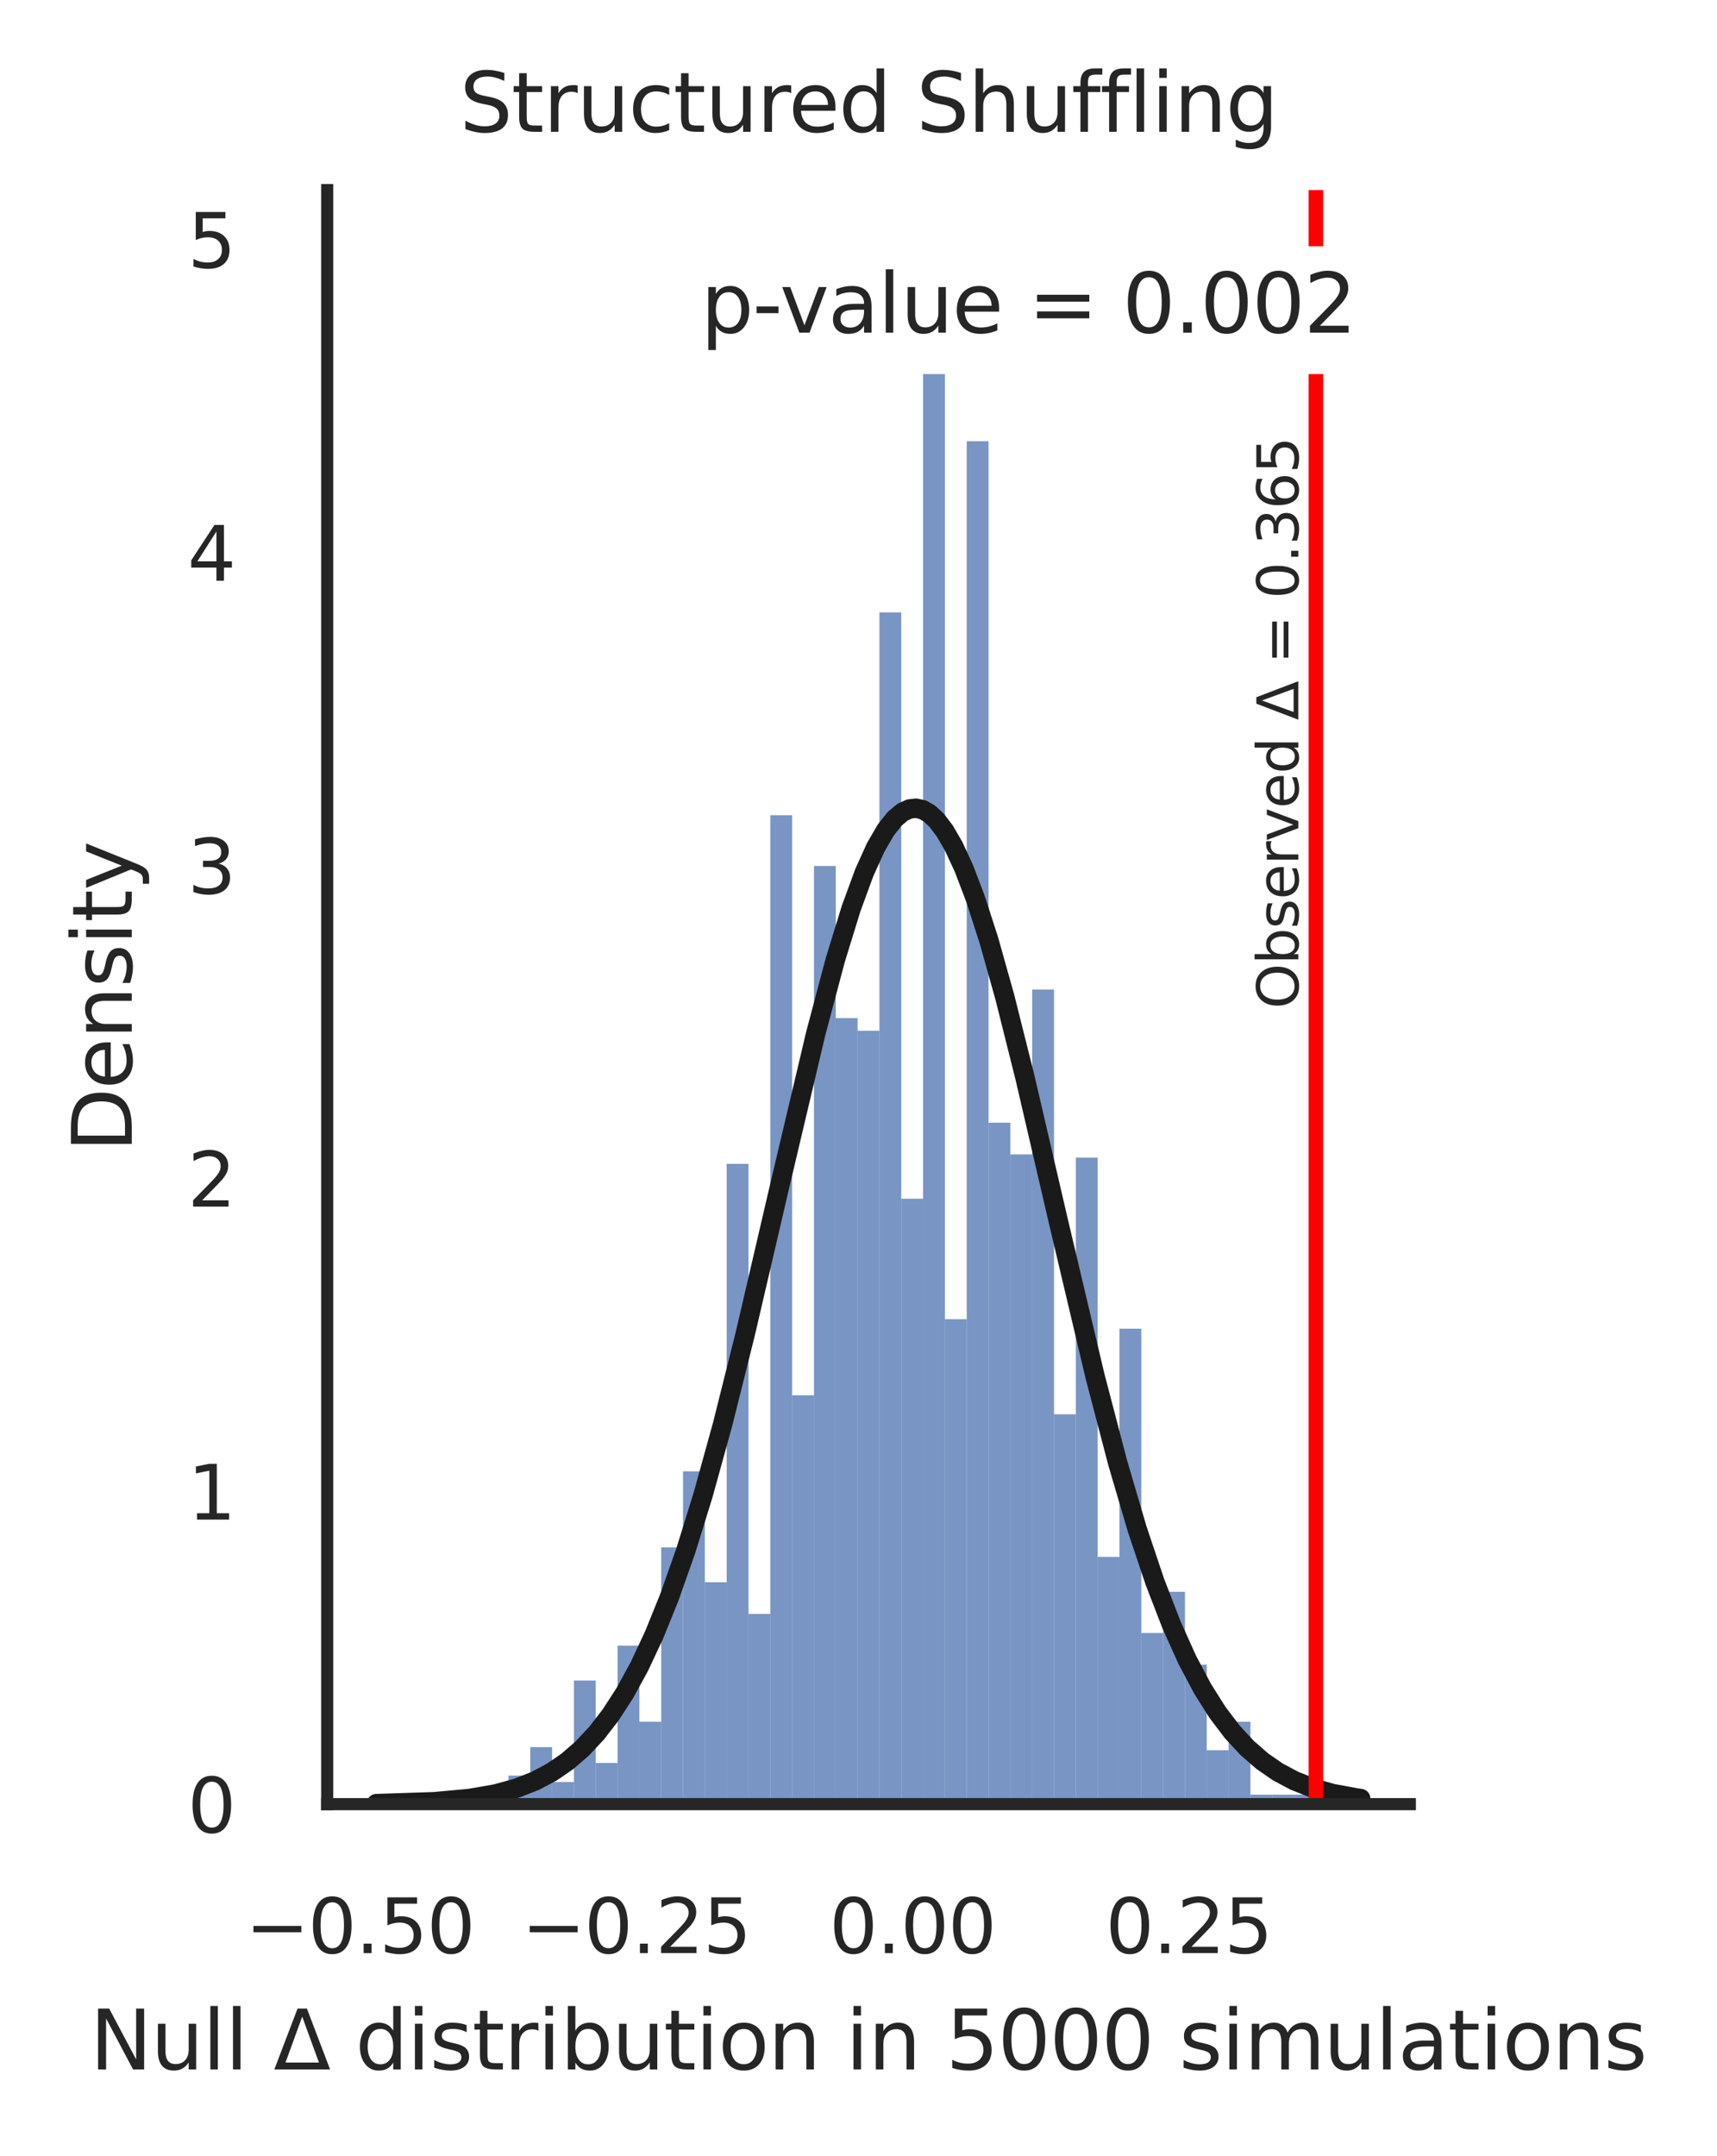 <?xml version="1.0" encoding="utf-8" standalone="no"?>
<!DOCTYPE svg PUBLIC "-//W3C//DTD SVG 1.1//EN"
  "http://www.w3.org/Graphics/SVG/1.1/DTD/svg11.dtd">
<svg xmlns:xlink="http://www.w3.org/1999/xlink" width="176.991pt" height="222.184pt" viewBox="0 0 176.991 222.184" xmlns="http://www.w3.org/2000/svg" version="1.1">
 <defs>
  <style type="text/css">*{stroke-linejoin: round; stroke-linecap: butt}</style>
 </defs>
 <g id="figure_1">
  <g id="patch_1">
   <path d="M 0 222.184 
L 176.991 222.184 
L 176.991 0 
L 0 0 
z
" style="fill: #ffffff"/>
  </g>
  <g id="axes_1">
   <g id="patch_2">
    <path d="M 33.729 185.903 
L 145.329 185.903 
L 145.329 19.583 
L 33.729 19.583 
z
" style="fill: #ffffff"/>
   </g>
   <g id="matplotlib.axis_1">
    <g id="xtick_1">
     <g id="text_1">
      <!-- −0.50 -->
      <g style="fill: #262626" transform="translate(25.292 201.253)scale(0.077 -0.077)">
       <defs>
        <path id="DejaVuSans-2212" d="M 678 2272 
L 4684 2272 
L 4684 1741 
L 678 1741 
L 678 2272 
z
" transform="scale(0.016)"/>
        <path id="DejaVuSans-30" d="M 2034 4250 
Q 1547 4250 1301 3770 
Q 1056 3291 1056 2328 
Q 1056 1369 1301 889 
Q 1547 409 2034 409 
Q 2525 409 2770 889 
Q 3016 1369 3016 2328 
Q 3016 3291 2770 3770 
Q 2525 4250 2034 4250 
z
M 2034 4750 
Q 2819 4750 3233 4129 
Q 3647 3509 3647 2328 
Q 3647 1150 3233 529 
Q 2819 -91 2034 -91 
Q 1250 -91 836 529 
Q 422 1150 422 2328 
Q 422 3509 836 4129 
Q 1250 4750 2034 4750 
z
" transform="scale(0.016)"/>
        <path id="DejaVuSans-2e" d="M 684 794 
L 1344 794 
L 1344 0 
L 684 0 
L 684 794 
z
" transform="scale(0.016)"/>
        <path id="DejaVuSans-35" d="M 691 4666 
L 3169 4666 
L 3169 4134 
L 1269 4134 
L 1269 2991 
Q 1406 3038 1543 3061 
Q 1681 3084 1819 3084 
Q 2600 3084 3056 2656 
Q 3513 2228 3513 1497 
Q 3513 744 3044 326 
Q 2575 -91 1722 -91 
Q 1428 -91 1123 -41 
Q 819 9 494 109 
L 494 744 
Q 775 591 1075 516 
Q 1375 441 1709 441 
Q 2250 441 2565 725 
Q 2881 1009 2881 1497 
Q 2881 1984 2565 2268 
Q 2250 2553 1709 2553 
Q 1456 2553 1204 2497 
Q 953 2441 691 2322 
L 691 4666 
z
" transform="scale(0.016)"/>
       </defs>
       <use xlink:href="#DejaVuSans-2212"/>
       <use xlink:href="#DejaVuSans-30" x="83.789"/>
       <use xlink:href="#DejaVuSans-2e" x="147.412"/>
       <use xlink:href="#DejaVuSans-35" x="179.199"/>
       <use xlink:href="#DejaVuSans-30" x="242.822"/>
      </g>
     </g>
    </g>
    <g id="xtick_2">
     <g id="text_2">
      <!-- −0.25 -->
      <g style="fill: #262626" transform="translate(53.771 201.253)scale(0.077 -0.077)">
       <defs>
        <path id="DejaVuSans-32" d="M 1228 531 
L 3431 531 
L 3431 0 
L 469 0 
L 469 531 
Q 828 903 1448 1529 
Q 2069 2156 2228 2338 
Q 2531 2678 2651 2914 
Q 2772 3150 2772 3378 
Q 2772 3750 2511 3984 
Q 2250 4219 1831 4219 
Q 1534 4219 1204 4116 
Q 875 4013 500 3803 
L 500 4441 
Q 881 4594 1212 4672 
Q 1544 4750 1819 4750 
Q 2544 4750 2975 4387 
Q 3406 4025 3406 3419 
Q 3406 3131 3298 2873 
Q 3191 2616 2906 2266 
Q 2828 2175 2409 1742 
Q 1991 1309 1228 531 
z
" transform="scale(0.016)"/>
       </defs>
       <use xlink:href="#DejaVuSans-2212"/>
       <use xlink:href="#DejaVuSans-30" x="83.789"/>
       <use xlink:href="#DejaVuSans-2e" x="147.412"/>
       <use xlink:href="#DejaVuSans-32" x="179.199"/>
       <use xlink:href="#DejaVuSans-35" x="242.822"/>
      </g>
     </g>
    </g>
    <g id="xtick_3">
     <g id="text_3">
      <!-- 0.00 -->
      <g style="fill: #262626" transform="translate(85.477 201.253)scale(0.077 -0.077)">
       <use xlink:href="#DejaVuSans-30"/>
       <use xlink:href="#DejaVuSans-2e" x="63.623"/>
       <use xlink:href="#DejaVuSans-30" x="95.41"/>
       <use xlink:href="#DejaVuSans-30" x="159.033"/>
      </g>
     </g>
    </g>
    <g id="xtick_4">
     <g id="text_4">
      <!-- 0.25 -->
      <g style="fill: #262626" transform="translate(113.956 201.253)scale(0.077 -0.077)">
       <use xlink:href="#DejaVuSans-30"/>
       <use xlink:href="#DejaVuSans-2e" x="63.623"/>
       <use xlink:href="#DejaVuSans-32" x="95.41"/>
       <use xlink:href="#DejaVuSans-35" x="159.033"/>
      </g>
     </g>
    </g>
    <g id="text_5">
     <!-- Null $\Delta$ distribution in 5000 simulations -->
     <g style="fill: #262626" transform="translate(9.267 213.238)scale(0.084 -0.084)">
      <defs>
       <path id="DejaVuSans-4e" d="M 628 4666 
L 1478 4666 
L 3547 763 
L 3547 4666 
L 4159 4666 
L 4159 0 
L 3309 0 
L 1241 3903 
L 1241 0 
L 628 0 
L 628 4666 
z
" transform="scale(0.016)"/>
       <path id="DejaVuSans-75" d="M 544 1381 
L 544 3500 
L 1119 3500 
L 1119 1403 
Q 1119 906 1312 657 
Q 1506 409 1894 409 
Q 2359 409 2629 706 
Q 2900 1003 2900 1516 
L 2900 3500 
L 3475 3500 
L 3475 0 
L 2900 0 
L 2900 538 
Q 2691 219 2414 64 
Q 2138 -91 1772 -91 
Q 1169 -91 856 284 
Q 544 659 544 1381 
z
M 1991 3584 
L 1991 3584 
z
" transform="scale(0.016)"/>
       <path id="DejaVuSans-6c" d="M 603 4863 
L 1178 4863 
L 1178 0 
L 603 0 
L 603 4863 
z
" transform="scale(0.016)"/>
       <path id="DejaVuSans-20" transform="scale(0.016)"/>
       <path id="DejaVuSans-394" d="M 2188 4044 
L 906 525 
L 3472 525 
L 2188 4044 
z
M 50 0 
L 1831 4666 
L 2547 4666 
L 4325 0 
L 50 0 
z
" transform="scale(0.016)"/>
       <path id="DejaVuSans-64" d="M 2906 2969 
L 2906 4863 
L 3481 4863 
L 3481 0 
L 2906 0 
L 2906 525 
Q 2725 213 2448 61 
Q 2172 -91 1784 -91 
Q 1150 -91 751 415 
Q 353 922 353 1747 
Q 353 2572 751 3078 
Q 1150 3584 1784 3584 
Q 2172 3584 2448 3432 
Q 2725 3281 2906 2969 
z
M 947 1747 
Q 947 1113 1208 752 
Q 1469 391 1925 391 
Q 2381 391 2643 752 
Q 2906 1113 2906 1747 
Q 2906 2381 2643 2742 
Q 2381 3103 1925 3103 
Q 1469 3103 1208 2742 
Q 947 2381 947 1747 
z
" transform="scale(0.016)"/>
       <path id="DejaVuSans-69" d="M 603 3500 
L 1178 3500 
L 1178 0 
L 603 0 
L 603 3500 
z
M 603 4863 
L 1178 4863 
L 1178 4134 
L 603 4134 
L 603 4863 
z
" transform="scale(0.016)"/>
       <path id="DejaVuSans-73" d="M 2834 3397 
L 2834 2853 
Q 2591 2978 2328 3040 
Q 2066 3103 1784 3103 
Q 1356 3103 1142 2972 
Q 928 2841 928 2578 
Q 928 2378 1081 2264 
Q 1234 2150 1697 2047 
L 1894 2003 
Q 2506 1872 2764 1633 
Q 3022 1394 3022 966 
Q 3022 478 2636 193 
Q 2250 -91 1575 -91 
Q 1294 -91 989 -36 
Q 684 19 347 128 
L 347 722 
Q 666 556 975 473 
Q 1284 391 1588 391 
Q 1994 391 2212 530 
Q 2431 669 2431 922 
Q 2431 1156 2273 1281 
Q 2116 1406 1581 1522 
L 1381 1569 
Q 847 1681 609 1914 
Q 372 2147 372 2553 
Q 372 3047 722 3315 
Q 1072 3584 1716 3584 
Q 2034 3584 2315 3537 
Q 2597 3491 2834 3397 
z
" transform="scale(0.016)"/>
       <path id="DejaVuSans-74" d="M 1172 4494 
L 1172 3500 
L 2356 3500 
L 2356 3053 
L 1172 3053 
L 1172 1153 
Q 1172 725 1289 603 
Q 1406 481 1766 481 
L 2356 481 
L 2356 0 
L 1766 0 
Q 1100 0 847 248 
Q 594 497 594 1153 
L 594 3053 
L 172 3053 
L 172 3500 
L 594 3500 
L 594 4494 
L 1172 4494 
z
" transform="scale(0.016)"/>
       <path id="DejaVuSans-72" d="M 2631 2963 
Q 2534 3019 2420 3045 
Q 2306 3072 2169 3072 
Q 1681 3072 1420 2755 
Q 1159 2438 1159 1844 
L 1159 0 
L 581 0 
L 581 3500 
L 1159 3500 
L 1159 2956 
Q 1341 3275 1631 3429 
Q 1922 3584 2338 3584 
Q 2397 3584 2469 3576 
Q 2541 3569 2628 3553 
L 2631 2963 
z
" transform="scale(0.016)"/>
       <path id="DejaVuSans-62" d="M 3116 1747 
Q 3116 2381 2855 2742 
Q 2594 3103 2138 3103 
Q 1681 3103 1420 2742 
Q 1159 2381 1159 1747 
Q 1159 1113 1420 752 
Q 1681 391 2138 391 
Q 2594 391 2855 752 
Q 3116 1113 3116 1747 
z
M 1159 2969 
Q 1341 3281 1617 3432 
Q 1894 3584 2278 3584 
Q 2916 3584 3314 3078 
Q 3713 2572 3713 1747 
Q 3713 922 3314 415 
Q 2916 -91 2278 -91 
Q 1894 -91 1617 61 
Q 1341 213 1159 525 
L 1159 0 
L 581 0 
L 581 4863 
L 1159 4863 
L 1159 2969 
z
" transform="scale(0.016)"/>
       <path id="DejaVuSans-6f" d="M 1959 3097 
Q 1497 3097 1228 2736 
Q 959 2375 959 1747 
Q 959 1119 1226 758 
Q 1494 397 1959 397 
Q 2419 397 2687 759 
Q 2956 1122 2956 1747 
Q 2956 2369 2687 2733 
Q 2419 3097 1959 3097 
z
M 1959 3584 
Q 2709 3584 3137 3096 
Q 3566 2609 3566 1747 
Q 3566 888 3137 398 
Q 2709 -91 1959 -91 
Q 1206 -91 779 398 
Q 353 888 353 1747 
Q 353 2609 779 3096 
Q 1206 3584 1959 3584 
z
" transform="scale(0.016)"/>
       <path id="DejaVuSans-6e" d="M 3513 2113 
L 3513 0 
L 2938 0 
L 2938 2094 
Q 2938 2591 2744 2837 
Q 2550 3084 2163 3084 
Q 1697 3084 1428 2787 
Q 1159 2491 1159 1978 
L 1159 0 
L 581 0 
L 581 3500 
L 1159 3500 
L 1159 2956 
Q 1366 3272 1645 3428 
Q 1925 3584 2291 3584 
Q 2894 3584 3203 3211 
Q 3513 2838 3513 2113 
z
" transform="scale(0.016)"/>
       <path id="DejaVuSans-6d" d="M 3328 2828 
Q 3544 3216 3844 3400 
Q 4144 3584 4550 3584 
Q 5097 3584 5394 3201 
Q 5691 2819 5691 2113 
L 5691 0 
L 5113 0 
L 5113 2094 
Q 5113 2597 4934 2840 
Q 4756 3084 4391 3084 
Q 3944 3084 3684 2787 
Q 3425 2491 3425 1978 
L 3425 0 
L 2847 0 
L 2847 2094 
Q 2847 2600 2669 2842 
Q 2491 3084 2119 3084 
Q 1678 3084 1418 2786 
Q 1159 2488 1159 1978 
L 1159 0 
L 581 0 
L 581 3500 
L 1159 3500 
L 1159 2956 
Q 1356 3278 1631 3431 
Q 1906 3584 2284 3584 
Q 2666 3584 2933 3390 
Q 3200 3197 3328 2828 
z
" transform="scale(0.016)"/>
       <path id="DejaVuSans-61" d="M 2194 1759 
Q 1497 1759 1228 1600 
Q 959 1441 959 1056 
Q 959 750 1161 570 
Q 1363 391 1709 391 
Q 2188 391 2477 730 
Q 2766 1069 2766 1631 
L 2766 1759 
L 2194 1759 
z
M 3341 1997 
L 3341 0 
L 2766 0 
L 2766 531 
Q 2569 213 2275 61 
Q 1981 -91 1556 -91 
Q 1019 -91 701 211 
Q 384 513 384 1019 
Q 384 1609 779 1909 
Q 1175 2209 1959 2209 
L 2766 2209 
L 2766 2266 
Q 2766 2663 2505 2880 
Q 2244 3097 1772 3097 
Q 1472 3097 1187 3025 
Q 903 2953 641 2809 
L 641 3341 
Q 956 3463 1253 3523 
Q 1550 3584 1831 3584 
Q 2591 3584 2966 3190 
Q 3341 2797 3341 1997 
z
" transform="scale(0.016)"/>
      </defs>
      <use xlink:href="#DejaVuSans-4e" transform="translate(0 0.016)"/>
      <use xlink:href="#DejaVuSans-75" transform="translate(74.805 0.016)"/>
      <use xlink:href="#DejaVuSans-6c" transform="translate(138.184 0.016)"/>
      <use xlink:href="#DejaVuSans-6c" transform="translate(165.967 0.016)"/>
      <use xlink:href="#DejaVuSans-20" transform="translate(193.75 0.016)"/>
      <use xlink:href="#DejaVuSans-394" transform="translate(225.537 0.016)"/>
      <use xlink:href="#DejaVuSans-20" transform="translate(293.945 0.016)"/>
      <use xlink:href="#DejaVuSans-64" transform="translate(325.732 0.016)"/>
      <use xlink:href="#DejaVuSans-69" transform="translate(389.209 0.016)"/>
      <use xlink:href="#DejaVuSans-73" transform="translate(416.992 0.016)"/>
      <use xlink:href="#DejaVuSans-74" transform="translate(469.092 0.016)"/>
      <use xlink:href="#DejaVuSans-72" transform="translate(508.301 0.016)"/>
      <use xlink:href="#DejaVuSans-69" transform="translate(549.414 0.016)"/>
      <use xlink:href="#DejaVuSans-62" transform="translate(577.197 0.016)"/>
      <use xlink:href="#DejaVuSans-75" transform="translate(640.674 0.016)"/>
      <use xlink:href="#DejaVuSans-74" transform="translate(704.053 0.016)"/>
      <use xlink:href="#DejaVuSans-69" transform="translate(743.262 0.016)"/>
      <use xlink:href="#DejaVuSans-6f" transform="translate(771.045 0.016)"/>
      <use xlink:href="#DejaVuSans-6e" transform="translate(832.227 0.016)"/>
      <use xlink:href="#DejaVuSans-20" transform="translate(895.605 0.016)"/>
      <use xlink:href="#DejaVuSans-69" transform="translate(927.393 0.016)"/>
      <use xlink:href="#DejaVuSans-6e" transform="translate(955.176 0.016)"/>
      <use xlink:href="#DejaVuSans-20" transform="translate(1018.555 0.016)"/>
      <use xlink:href="#DejaVuSans-35" transform="translate(1050.342 0.016)"/>
      <use xlink:href="#DejaVuSans-30" transform="translate(1113.965 0.016)"/>
      <use xlink:href="#DejaVuSans-30" transform="translate(1177.588 0.016)"/>
      <use xlink:href="#DejaVuSans-30" transform="translate(1241.211 0.016)"/>
      <use xlink:href="#DejaVuSans-20" transform="translate(1304.834 0.016)"/>
      <use xlink:href="#DejaVuSans-73" transform="translate(1336.621 0.016)"/>
      <use xlink:href="#DejaVuSans-69" transform="translate(1388.721 0.016)"/>
      <use xlink:href="#DejaVuSans-6d" transform="translate(1416.504 0.016)"/>
      <use xlink:href="#DejaVuSans-75" transform="translate(1513.916 0.016)"/>
      <use xlink:href="#DejaVuSans-6c" transform="translate(1577.295 0.016)"/>
      <use xlink:href="#DejaVuSans-61" transform="translate(1605.078 0.016)"/>
      <use xlink:href="#DejaVuSans-74" transform="translate(1666.357 0.016)"/>
      <use xlink:href="#DejaVuSans-69" transform="translate(1705.566 0.016)"/>
      <use xlink:href="#DejaVuSans-6f" transform="translate(1733.35 0.016)"/>
      <use xlink:href="#DejaVuSans-6e" transform="translate(1794.531 0.016)"/>
      <use xlink:href="#DejaVuSans-73" transform="translate(1857.91 0.016)"/>
     </g>
    </g>
   </g>
   <g id="matplotlib.axis_2">
    <g id="ytick_1">
     <g id="text_6">
      <!-- 0 -->
      <g style="fill: #262626" transform="translate(19.33 188.828)scale(0.077 -0.077)">
       <use xlink:href="#DejaVuSans-30"/>
      </g>
     </g>
    </g>
    <g id="ytick_2">
     <g id="text_7">
      <!-- 1 -->
      <g style="fill: #262626" transform="translate(19.33 156.581)scale(0.077 -0.077)">
       <defs>
        <path id="DejaVuSans-31" d="M 794 531 
L 1825 531 
L 1825 4091 
L 703 3866 
L 703 4441 
L 1819 4666 
L 2450 4666 
L 2450 531 
L 3481 531 
L 3481 0 
L 794 0 
L 794 531 
z
" transform="scale(0.016)"/>
       </defs>
       <use xlink:href="#DejaVuSans-31"/>
      </g>
     </g>
    </g>
    <g id="ytick_3">
     <g id="text_8">
      <!-- 2 -->
      <g style="fill: #262626" transform="translate(19.33 124.334)scale(0.077 -0.077)">
       <use xlink:href="#DejaVuSans-32"/>
      </g>
     </g>
    </g>
    <g id="ytick_4">
     <g id="text_9">
      <!-- 3 -->
      <g style="fill: #262626" transform="translate(19.33 92.088)scale(0.077 -0.077)">
       <defs>
        <path id="DejaVuSans-33" d="M 2597 2516 
Q 3050 2419 3304 2112 
Q 3559 1806 3559 1356 
Q 3559 666 3084 287 
Q 2609 -91 1734 -91 
Q 1441 -91 1130 -33 
Q 819 25 488 141 
L 488 750 
Q 750 597 1062 519 
Q 1375 441 1716 441 
Q 2309 441 2620 675 
Q 2931 909 2931 1356 
Q 2931 1769 2642 2001 
Q 2353 2234 1838 2234 
L 1294 2234 
L 1294 2753 
L 1863 2753 
Q 2328 2753 2575 2939 
Q 2822 3125 2822 3475 
Q 2822 3834 2567 4026 
Q 2313 4219 1838 4219 
Q 1578 4219 1281 4162 
Q 984 4106 628 3988 
L 628 4550 
Q 988 4650 1302 4700 
Q 1616 4750 1894 4750 
Q 2613 4750 3031 4423 
Q 3450 4097 3450 3541 
Q 3450 3153 3228 2886 
Q 3006 2619 2597 2516 
z
" transform="scale(0.016)"/>
       </defs>
       <use xlink:href="#DejaVuSans-33"/>
      </g>
     </g>
    </g>
    <g id="ytick_5">
     <g id="text_10">
      <!-- 4 -->
      <g style="fill: #262626" transform="translate(19.33 59.841)scale(0.077 -0.077)">
       <defs>
        <path id="DejaVuSans-34" d="M 2419 4116 
L 825 1625 
L 2419 1625 
L 2419 4116 
z
M 2253 4666 
L 3047 4666 
L 3047 1625 
L 3713 1625 
L 3713 1100 
L 3047 1100 
L 3047 0 
L 2419 0 
L 2419 1100 
L 313 1100 
L 313 1709 
L 2253 4666 
z
" transform="scale(0.016)"/>
       </defs>
       <use xlink:href="#DejaVuSans-34"/>
      </g>
     </g>
    </g>
    <g id="ytick_6">
     <g id="text_11">
      <!-- 5 -->
      <g style="fill: #262626" transform="translate(19.33 27.594)scale(0.077 -0.077)">
       <use xlink:href="#DejaVuSans-35"/>
      </g>
     </g>
    </g>
    <g id="text_12">
     <!-- Density -->
     <g style="fill: #262626" transform="translate(13.583 118.71)rotate(-90)scale(0.084 -0.084)">
      <defs>
       <path id="DejaVuSans-44" d="M 1259 4147 
L 1259 519 
L 2022 519 
Q 2988 519 3436 956 
Q 3884 1394 3884 2338 
Q 3884 3275 3436 3711 
Q 2988 4147 2022 4147 
L 1259 4147 
z
M 628 4666 
L 1925 4666 
Q 3281 4666 3915 4102 
Q 4550 3538 4550 2338 
Q 4550 1131 3912 565 
Q 3275 0 1925 0 
L 628 0 
L 628 4666 
z
" transform="scale(0.016)"/>
       <path id="DejaVuSans-65" d="M 3597 1894 
L 3597 1613 
L 953 1613 
Q 991 1019 1311 708 
Q 1631 397 2203 397 
Q 2534 397 2845 478 
Q 3156 559 3463 722 
L 3463 178 
Q 3153 47 2828 -22 
Q 2503 -91 2169 -91 
Q 1331 -91 842 396 
Q 353 884 353 1716 
Q 353 2575 817 3079 
Q 1281 3584 2069 3584 
Q 2775 3584 3186 3129 
Q 3597 2675 3597 1894 
z
M 3022 2063 
Q 3016 2534 2758 2815 
Q 2500 3097 2075 3097 
Q 1594 3097 1305 2825 
Q 1016 2553 972 2059 
L 3022 2063 
z
" transform="scale(0.016)"/>
       <path id="DejaVuSans-79" d="M 2059 -325 
Q 1816 -950 1584 -1140 
Q 1353 -1331 966 -1331 
L 506 -1331 
L 506 -850 
L 844 -850 
Q 1081 -850 1212 -737 
Q 1344 -625 1503 -206 
L 1606 56 
L 191 3500 
L 800 3500 
L 1894 763 
L 2988 3500 
L 3597 3500 
L 2059 -325 
z
" transform="scale(0.016)"/>
      </defs>
      <use xlink:href="#DejaVuSans-44"/>
      <use xlink:href="#DejaVuSans-65" x="77.002"/>
      <use xlink:href="#DejaVuSans-6e" x="138.525"/>
      <use xlink:href="#DejaVuSans-73" x="201.904"/>
      <use xlink:href="#DejaVuSans-69" x="254.004"/>
      <use xlink:href="#DejaVuSans-74" x="281.787"/>
      <use xlink:href="#DejaVuSans-79" x="320.996"/>
     </g>
    </g>
   </g>
   <g id="patch_3">
    <path d="M 43.413 185.903 
L 45.663 185.903 
L 45.663 185.249 
L 43.413 185.249 
z
" clip-path="url(#p8f112b2724)" style="fill: #4c72b0; fill-opacity: 0.75"/>
   </g>
   <g id="patch_4">
    <path d="M 45.663 185.903 
L 47.912 185.903 
L 47.912 185.903 
L 45.663 185.903 
z
" clip-path="url(#p8f112b2724)" style="fill: #4c72b0; fill-opacity: 0.75"/>
   </g>
   <g id="patch_5">
    <path d="M 47.912 185.903 
L 50.162 185.903 
L 50.162 185.249 
L 47.912 185.249 
z
" clip-path="url(#p8f112b2724)" style="fill: #4c72b0; fill-opacity: 0.75"/>
   </g>
   <g id="patch_6">
    <path d="M 50.162 185.903 
L 52.411 185.903 
L 52.411 184.923 
L 50.162 184.923 
z
" clip-path="url(#p8f112b2724)" style="fill: #4c72b0; fill-opacity: 0.75"/>
   </g>
   <g id="patch_7">
    <path d="M 52.411 185.903 
L 54.661 185.903 
L 54.661 182.963 
L 52.411 182.963 
z
" clip-path="url(#p8f112b2724)" style="fill: #4c72b0; fill-opacity: 0.75"/>
   </g>
   <g id="patch_8">
    <path d="M 54.661 185.903 
L 56.91 185.903 
L 56.91 180.024 
L 54.661 180.024 
z
" clip-path="url(#p8f112b2724)" style="fill: #4c72b0; fill-opacity: 0.75"/>
   </g>
   <g id="patch_9">
    <path d="M 56.91 185.903 
L 59.16 185.903 
L 59.16 183.617 
L 56.91 183.617 
z
" clip-path="url(#p8f112b2724)" style="fill: #4c72b0; fill-opacity: 0.75"/>
   </g>
   <g id="patch_10">
    <path d="M 59.16 185.903 
L 61.409 185.903 
L 61.409 173.165 
L 59.16 173.165 
z
" clip-path="url(#p8f112b2724)" style="fill: #4c72b0; fill-opacity: 0.75"/>
   </g>
   <g id="patch_11">
    <path d="M 61.409 185.903 
L 63.659 185.903 
L 63.659 181.657 
L 61.409 181.657 
z
" clip-path="url(#p8f112b2724)" style="fill: #4c72b0; fill-opacity: 0.75"/>
   </g>
   <g id="patch_12">
    <path d="M 63.659 185.903 
L 65.909 185.903 
L 65.909 169.573 
L 63.659 169.573 
z
" clip-path="url(#p8f112b2724)" style="fill: #4c72b0; fill-opacity: 0.75"/>
   </g>
   <g id="patch_13">
    <path d="M 65.909 185.903 
L 68.158 185.903 
L 68.158 177.411 
L 65.909 177.411 
z
" clip-path="url(#p8f112b2724)" style="fill: #4c72b0; fill-opacity: 0.75"/>
   </g>
   <g id="patch_14">
    <path d="M 68.158 185.903 
L 70.408 185.903 
L 70.408 159.448 
L 68.158 159.448 
z
" clip-path="url(#p8f112b2724)" style="fill: #4c72b0; fill-opacity: 0.75"/>
   </g>
   <g id="patch_15">
    <path d="M 70.408 185.903 
L 72.657 185.903 
L 72.657 151.61 
L 70.408 151.61 
z
" clip-path="url(#p8f112b2724)" style="fill: #4c72b0; fill-opacity: 0.75"/>
   </g>
   <g id="patch_16">
    <path d="M 72.657 185.903 
L 74.907 185.903 
L 74.907 163.041 
L 72.657 163.041 
z
" clip-path="url(#p8f112b2724)" style="fill: #4c72b0; fill-opacity: 0.75"/>
   </g>
   <g id="patch_17">
    <path d="M 74.907 185.903 
L 77.156 185.903 
L 77.156 119.93 
L 74.907 119.93 
z
" clip-path="url(#p8f112b2724)" style="fill: #4c72b0; fill-opacity: 0.75"/>
   </g>
   <g id="patch_18">
    <path d="M 77.156 185.903 
L 79.406 185.903 
L 79.406 166.307 
L 77.156 166.307 
z
" clip-path="url(#p8f112b2724)" style="fill: #4c72b0; fill-opacity: 0.75"/>
   </g>
   <g id="patch_19">
    <path d="M 79.406 185.903 
L 81.655 185.903 
L 81.655 84.004 
L 79.406 84.004 
z
" clip-path="url(#p8f112b2724)" style="fill: #4c72b0; fill-opacity: 0.75"/>
   </g>
   <g id="patch_20">
    <path d="M 81.655 185.903 
L 83.905 185.903 
L 83.905 143.772 
L 81.655 143.772 
z
" clip-path="url(#p8f112b2724)" style="fill: #4c72b0; fill-opacity: 0.75"/>
   </g>
   <g id="patch_21">
    <path d="M 83.905 185.903 
L 86.154 185.903 
L 86.154 89.23 
L 83.905 89.23 
z
" clip-path="url(#p8f112b2724)" style="fill: #4c72b0; fill-opacity: 0.75"/>
   </g>
   <g id="patch_22">
    <path d="M 86.154 185.903 
L 88.404 185.903 
L 88.404 104.906 
L 86.154 104.906 
z
" clip-path="url(#p8f112b2724)" style="fill: #4c72b0; fill-opacity: 0.75"/>
   </g>
   <g id="patch_23">
    <path d="M 88.404 185.903 
L 90.654 185.903 
L 90.654 106.213 
L 88.404 106.213 
z
" clip-path="url(#p8f112b2724)" style="fill: #4c72b0; fill-opacity: 0.75"/>
   </g>
   <g id="patch_24">
    <path d="M 90.654 185.903 
L 92.903 185.903 
L 92.903 63.102 
L 90.654 63.102 
z
" clip-path="url(#p8f112b2724)" style="fill: #4c72b0; fill-opacity: 0.75"/>
   </g>
   <g id="patch_25">
    <path d="M 92.903 185.903 
L 95.153 185.903 
L 95.153 123.522 
L 92.903 123.522 
z
" clip-path="url(#p8f112b2724)" style="fill: #4c72b0; fill-opacity: 0.75"/>
   </g>
   <g id="patch_26">
    <path d="M 95.153 185.903 
L 97.402 185.903 
L 97.402 27.503 
L 95.153 27.503 
z
" clip-path="url(#p8f112b2724)" style="fill: #4c72b0; fill-opacity: 0.75"/>
   </g>
   <g id="patch_27">
    <path d="M 97.402 185.903 
L 99.652 185.903 
L 99.652 135.933 
L 97.402 135.933 
z
" clip-path="url(#p8f112b2724)" style="fill: #4c72b0; fill-opacity: 0.75"/>
   </g>
   <g id="patch_28">
    <path d="M 99.652 185.903 
L 101.901 185.903 
L 101.901 45.466 
L 99.652 45.466 
z
" clip-path="url(#p8f112b2724)" style="fill: #4c72b0; fill-opacity: 0.75"/>
   </g>
   <g id="patch_29">
    <path d="M 101.901 185.903 
L 104.151 185.903 
L 104.151 115.684 
L 101.901 115.684 
z
" clip-path="url(#p8f112b2724)" style="fill: #4c72b0; fill-opacity: 0.75"/>
   </g>
   <g id="patch_30">
    <path d="M 104.151 185.903 
L 106.4 185.903 
L 106.4 118.95 
L 104.151 118.95 
z
" clip-path="url(#p8f112b2724)" style="fill: #4c72b0; fill-opacity: 0.75"/>
   </g>
   <g id="patch_31">
    <path d="M 106.4 185.903 
L 108.65 185.903 
L 108.65 101.967 
L 106.4 101.967 
z
" clip-path="url(#p8f112b2724)" style="fill: #4c72b0; fill-opacity: 0.75"/>
   </g>
   <g id="patch_32">
    <path d="M 108.65 185.903 
L 110.899 185.903 
L 110.899 145.731 
L 108.65 145.731 
z
" clip-path="url(#p8f112b2724)" style="fill: #4c72b0; fill-opacity: 0.75"/>
   </g>
   <g id="patch_33">
    <path d="M 110.899 185.903 
L 113.149 185.903 
L 113.149 119.277 
L 110.899 119.277 
z
" clip-path="url(#p8f112b2724)" style="fill: #4c72b0; fill-opacity: 0.75"/>
   </g>
   <g id="patch_34">
    <path d="M 113.149 185.903 
L 115.399 185.903 
L 115.399 160.428 
L 113.149 160.428 
z
" clip-path="url(#p8f112b2724)" style="fill: #4c72b0; fill-opacity: 0.75"/>
   </g>
   <g id="patch_35">
    <path d="M 115.399 185.903 
L 117.648 185.903 
L 117.648 136.913 
L 115.399 136.913 
z
" clip-path="url(#p8f112b2724)" style="fill: #4c72b0; fill-opacity: 0.75"/>
   </g>
   <g id="patch_36">
    <path d="M 117.648 185.903 
L 119.898 185.903 
L 119.898 168.266 
L 117.648 168.266 
z
" clip-path="url(#p8f112b2724)" style="fill: #4c72b0; fill-opacity: 0.75"/>
   </g>
   <g id="patch_37">
    <path d="M 119.898 185.903 
L 122.147 185.903 
L 122.147 164.021 
L 119.898 164.021 
z
" clip-path="url(#p8f112b2724)" style="fill: #4c72b0; fill-opacity: 0.75"/>
   </g>
   <g id="patch_38">
    <path d="M 122.147 185.903 
L 124.397 185.903 
L 124.397 171.532 
L 122.147 171.532 
z
" clip-path="url(#p8f112b2724)" style="fill: #4c72b0; fill-opacity: 0.75"/>
   </g>
   <g id="patch_39">
    <path d="M 124.397 185.903 
L 126.646 185.903 
L 126.646 180.351 
L 124.397 180.351 
z
" clip-path="url(#p8f112b2724)" style="fill: #4c72b0; fill-opacity: 0.75"/>
   </g>
   <g id="patch_40">
    <path d="M 126.646 185.903 
L 128.896 185.903 
L 128.896 177.411 
L 126.646 177.411 
z
" clip-path="url(#p8f112b2724)" style="fill: #4c72b0; fill-opacity: 0.75"/>
   </g>
   <g id="patch_41">
    <path d="M 128.896 185.903 
L 131.145 185.903 
L 131.145 184.923 
L 128.896 184.923 
z
" clip-path="url(#p8f112b2724)" style="fill: #4c72b0; fill-opacity: 0.75"/>
   </g>
   <g id="patch_42">
    <path d="M 131.145 185.903 
L 133.395 185.903 
L 133.395 184.923 
L 131.145 184.923 
z
" clip-path="url(#p8f112b2724)" style="fill: #4c72b0; fill-opacity: 0.75"/>
   </g>
   <g id="patch_43">
    <path d="M 133.395 185.903 
L 135.644 185.903 
L 135.644 184.923 
L 133.395 184.923 
z
" clip-path="url(#p8f112b2724)" style="fill: #4c72b0; fill-opacity: 0.75"/>
   </g>
   <g id="line2d_1">
    <path d="M 38.801 185.849 
L 44.809 185.651 
L 48.381 185.322 
L 51.06 184.859 
L 53.251 184.26 
L 55.159 183.512 
L 56.884 182.597 
L 58.488 181.494 
L 60.01 180.175 
L 61.491 178.593 
L 62.952 176.703 
L 64.414 174.445 
L 65.895 171.741 
L 67.417 168.493 
L 69 164.582 
L 70.685 159.805 
L 72.491 153.985 
L 74.48 146.794 
L 76.814 137.478 
L 80.264 122.662 
L 84.08 106.528 
L 86.109 98.898 
L 87.733 93.622 
L 89.092 89.917 
L 90.27 87.314 
L 91.305 85.532 
L 92.218 84.377 
L 93.03 83.691 
L 93.76 83.353 
L 94.43 83.278 
L 95.1 83.43 
L 95.79 83.82 
L 96.541 84.513 
L 97.373 85.6 
L 98.306 87.205 
L 99.362 89.486 
L 100.559 92.629 
L 101.939 96.905 
L 103.583 102.762 
L 105.653 111.018 
L 109.083 125.779 
L 112.878 141.812 
L 115.212 150.724 
L 117.221 157.552 
L 119.048 162.999 
L 120.753 167.409 
L 122.376 171.016 
L 123.959 174.003 
L 125.502 176.449 
L 127.024 178.455 
L 128.546 180.101 
L 130.109 181.466 
L 131.712 182.576 
L 133.417 183.486 
L 135.284 184.228 
L 137.374 184.814 
L 139.83 185.264 
L 140.256 185.322 
L 140.256 185.322 
" clip-path="url(#p8f112b2724)" style="fill: none; stroke: #1a1a1a; stroke-width: 2; stroke-linecap: round"/>
   </g>
   <g id="line2d_2">
    <path d="M 135.644 185.903 
L 135.644 19.583 
" clip-path="url(#p8f112b2724)" style="fill: none; stroke: #ff0000; stroke-width: 1.5; stroke-linecap: round"/>
   </g>
   <g id="patch_44">
    <path d="M 33.729 185.903 
L 33.729 19.583 
" style="fill: none; stroke: #262626; stroke-width: 1.25; stroke-linejoin: miter; stroke-linecap: square"/>
   </g>
   <g id="patch_45">
    <path d="M 33.729 185.903 
L 145.329 185.903 
" style="fill: none; stroke: #262626; stroke-width: 1.25; stroke-linejoin: miter; stroke-linecap: square"/>
   </g>
   <g id="text_13">
    <!-- Observed $\Delta$ = 0.365 -->
    <g style="fill: #262626" transform="translate(133.835 103.955)rotate(-90)scale(0.058 -0.058)">
     <defs>
      <path id="DejaVuSans-4f" d="M 2522 4238 
Q 1834 4238 1429 3725 
Q 1025 3213 1025 2328 
Q 1025 1447 1429 934 
Q 1834 422 2522 422 
Q 3209 422 3611 934 
Q 4013 1447 4013 2328 
Q 4013 3213 3611 3725 
Q 3209 4238 2522 4238 
z
M 2522 4750 
Q 3503 4750 4090 4092 
Q 4678 3434 4678 2328 
Q 4678 1225 4090 567 
Q 3503 -91 2522 -91 
Q 1538 -91 948 565 
Q 359 1222 359 2328 
Q 359 3434 948 4092 
Q 1538 4750 2522 4750 
z
" transform="scale(0.016)"/>
      <path id="DejaVuSans-76" d="M 191 3500 
L 800 3500 
L 1894 563 
L 2988 3500 
L 3597 3500 
L 2284 0 
L 1503 0 
L 191 3500 
z
" transform="scale(0.016)"/>
      <path id="DejaVuSans-3d" d="M 678 2906 
L 4684 2906 
L 4684 2381 
L 678 2381 
L 678 2906 
z
M 678 1631 
L 4684 1631 
L 4684 1100 
L 678 1100 
L 678 1631 
z
" transform="scale(0.016)"/>
      <path id="DejaVuSans-36" d="M 2113 2584 
Q 1688 2584 1439 2293 
Q 1191 2003 1191 1497 
Q 1191 994 1439 701 
Q 1688 409 2113 409 
Q 2538 409 2786 701 
Q 3034 994 3034 1497 
Q 3034 2003 2786 2293 
Q 2538 2584 2113 2584 
z
M 3366 4563 
L 3366 3988 
Q 3128 4100 2886 4159 
Q 2644 4219 2406 4219 
Q 1781 4219 1451 3797 
Q 1122 3375 1075 2522 
Q 1259 2794 1537 2939 
Q 1816 3084 2150 3084 
Q 2853 3084 3261 2657 
Q 3669 2231 3669 1497 
Q 3669 778 3244 343 
Q 2819 -91 2113 -91 
Q 1303 -91 875 529 
Q 447 1150 447 2328 
Q 447 3434 972 4092 
Q 1497 4750 2381 4750 
Q 2619 4750 2861 4703 
Q 3103 4656 3366 4563 
z
" transform="scale(0.016)"/>
     </defs>
     <use xlink:href="#DejaVuSans-4f" transform="translate(0 0.016)"/>
     <use xlink:href="#DejaVuSans-62" transform="translate(78.711 0.016)"/>
     <use xlink:href="#DejaVuSans-73" transform="translate(142.188 0.016)"/>
     <use xlink:href="#DejaVuSans-65" transform="translate(194.287 0.016)"/>
     <use xlink:href="#DejaVuSans-72" transform="translate(255.811 0.016)"/>
     <use xlink:href="#DejaVuSans-76" transform="translate(296.924 0.016)"/>
     <use xlink:href="#DejaVuSans-65" transform="translate(356.104 0.016)"/>
     <use xlink:href="#DejaVuSans-64" transform="translate(417.627 0.016)"/>
     <use xlink:href="#DejaVuSans-20" transform="translate(481.104 0.016)"/>
     <use xlink:href="#DejaVuSans-394" transform="translate(512.891 0.016)"/>
     <use xlink:href="#DejaVuSans-20" transform="translate(581.299 0.016)"/>
     <use xlink:href="#DejaVuSans-3d" transform="translate(613.086 0.016)"/>
     <use xlink:href="#DejaVuSans-20" transform="translate(696.875 0.016)"/>
     <use xlink:href="#DejaVuSans-30" transform="translate(728.662 0.016)"/>
     <use xlink:href="#DejaVuSans-2e" transform="translate(792.285 0.016)"/>
     <use xlink:href="#DejaVuSans-33" transform="translate(824.072 0.016)"/>
     <use xlink:href="#DejaVuSans-36" transform="translate(887.695 0.016)"/>
     <use xlink:href="#DejaVuSans-35" transform="translate(951.318 0.016)"/>
    </g>
   </g>
   <g id="text_14">
    <g id="patch_46">
     <path d="M 72.235 38.548 
L 139.749 38.548 
Q 142.269 38.548 142.269 36.028 
L 142.269 27.899 
Q 142.269 25.379 139.749 25.379 
L 72.235 25.379 
Q 69.715 25.379 69.715 27.899 
L 69.715 36.028 
Q 69.715 38.548 72.235 38.548 
z
" style="fill: #ffffff"/>
    </g>
    <!-- p-value = 0.002 -->
    <g style="fill: #262626" transform="translate(72.235 34.281)scale(0.084 -0.084)">
     <defs>
      <path id="DejaVuSans-70" d="M 1159 525 
L 1159 -1331 
L 581 -1331 
L 581 3500 
L 1159 3500 
L 1159 2969 
Q 1341 3281 1617 3432 
Q 1894 3584 2278 3584 
Q 2916 3584 3314 3078 
Q 3713 2572 3713 1747 
Q 3713 922 3314 415 
Q 2916 -91 2278 -91 
Q 1894 -91 1617 61 
Q 1341 213 1159 525 
z
M 3116 1747 
Q 3116 2381 2855 2742 
Q 2594 3103 2138 3103 
Q 1681 3103 1420 2742 
Q 1159 2381 1159 1747 
Q 1159 1113 1420 752 
Q 1681 391 2138 391 
Q 2594 391 2855 752 
Q 3116 1113 3116 1747 
z
" transform="scale(0.016)"/>
      <path id="DejaVuSans-2d" d="M 313 2009 
L 1997 2009 
L 1997 1497 
L 313 1497 
L 313 2009 
z
" transform="scale(0.016)"/>
     </defs>
     <use xlink:href="#DejaVuSans-70"/>
     <use xlink:href="#DejaVuSans-2d" x="63.477"/>
     <use xlink:href="#DejaVuSans-76" x="96.936"/>
     <use xlink:href="#DejaVuSans-61" x="156.115"/>
     <use xlink:href="#DejaVuSans-6c" x="217.395"/>
     <use xlink:href="#DejaVuSans-75" x="245.178"/>
     <use xlink:href="#DejaVuSans-65" x="308.557"/>
     <use xlink:href="#DejaVuSans-20" x="370.08"/>
     <use xlink:href="#DejaVuSans-3d" x="401.867"/>
     <use xlink:href="#DejaVuSans-20" x="485.656"/>
     <use xlink:href="#DejaVuSans-30" x="517.443"/>
     <use xlink:href="#DejaVuSans-2e" x="581.066"/>
     <use xlink:href="#DejaVuSans-30" x="612.854"/>
     <use xlink:href="#DejaVuSans-30" x="676.477"/>
     <use xlink:href="#DejaVuSans-32" x="740.1"/>
    </g>
   </g>
   <g id="text_15">
    <!-- Structured Shuffling -->
    <g style="fill: #262626" transform="translate(47.384 13.583)scale(0.084 -0.084)">
     <defs>
      <path id="DejaVuSans-53" d="M 3425 4513 
L 3425 3897 
Q 3066 4069 2747 4153 
Q 2428 4238 2131 4238 
Q 1616 4238 1336 4038 
Q 1056 3838 1056 3469 
Q 1056 3159 1242 3001 
Q 1428 2844 1947 2747 
L 2328 2669 
Q 3034 2534 3370 2195 
Q 3706 1856 3706 1288 
Q 3706 609 3251 259 
Q 2797 -91 1919 -91 
Q 1588 -91 1214 -16 
Q 841 59 441 206 
L 441 856 
Q 825 641 1194 531 
Q 1563 422 1919 422 
Q 2459 422 2753 634 
Q 3047 847 3047 1241 
Q 3047 1584 2836 1778 
Q 2625 1972 2144 2069 
L 1759 2144 
Q 1053 2284 737 2584 
Q 422 2884 422 3419 
Q 422 4038 858 4394 
Q 1294 4750 2059 4750 
Q 2388 4750 2728 4690 
Q 3069 4631 3425 4513 
z
" transform="scale(0.016)"/>
      <path id="DejaVuSans-63" d="M 3122 3366 
L 3122 2828 
Q 2878 2963 2633 3030 
Q 2388 3097 2138 3097 
Q 1578 3097 1268 2742 
Q 959 2388 959 1747 
Q 959 1106 1268 751 
Q 1578 397 2138 397 
Q 2388 397 2633 464 
Q 2878 531 3122 666 
L 3122 134 
Q 2881 22 2623 -34 
Q 2366 -91 2075 -91 
Q 1284 -91 818 406 
Q 353 903 353 1747 
Q 353 2603 823 3093 
Q 1294 3584 2113 3584 
Q 2378 3584 2631 3529 
Q 2884 3475 3122 3366 
z
" transform="scale(0.016)"/>
      <path id="DejaVuSans-68" d="M 3513 2113 
L 3513 0 
L 2938 0 
L 2938 2094 
Q 2938 2591 2744 2837 
Q 2550 3084 2163 3084 
Q 1697 3084 1428 2787 
Q 1159 2491 1159 1978 
L 1159 0 
L 581 0 
L 581 4863 
L 1159 4863 
L 1159 2956 
Q 1366 3272 1645 3428 
Q 1925 3584 2291 3584 
Q 2894 3584 3203 3211 
Q 3513 2838 3513 2113 
z
" transform="scale(0.016)"/>
      <path id="DejaVuSans-66" d="M 2375 4863 
L 2375 4384 
L 1825 4384 
Q 1516 4384 1395 4259 
Q 1275 4134 1275 3809 
L 1275 3500 
L 2222 3500 
L 2222 3053 
L 1275 3053 
L 1275 0 
L 697 0 
L 697 3053 
L 147 3053 
L 147 3500 
L 697 3500 
L 697 3744 
Q 697 4328 969 4595 
Q 1241 4863 1831 4863 
L 2375 4863 
z
" transform="scale(0.016)"/>
      <path id="DejaVuSans-67" d="M 2906 1791 
Q 2906 2416 2648 2759 
Q 2391 3103 1925 3103 
Q 1463 3103 1205 2759 
Q 947 2416 947 1791 
Q 947 1169 1205 825 
Q 1463 481 1925 481 
Q 2391 481 2648 825 
Q 2906 1169 2906 1791 
z
M 3481 434 
Q 3481 -459 3084 -895 
Q 2688 -1331 1869 -1331 
Q 1566 -1331 1297 -1286 
Q 1028 -1241 775 -1147 
L 775 -588 
Q 1028 -725 1275 -790 
Q 1522 -856 1778 -856 
Q 2344 -856 2625 -561 
Q 2906 -266 2906 331 
L 2906 616 
Q 2728 306 2450 153 
Q 2172 0 1784 0 
Q 1141 0 747 490 
Q 353 981 353 1791 
Q 353 2603 747 3093 
Q 1141 3584 1784 3584 
Q 2172 3584 2450 3431 
Q 2728 3278 2906 2969 
L 2906 3500 
L 3481 3500 
L 3481 434 
z
" transform="scale(0.016)"/>
     </defs>
     <use xlink:href="#DejaVuSans-53"/>
     <use xlink:href="#DejaVuSans-74" x="63.477"/>
     <use xlink:href="#DejaVuSans-72" x="102.686"/>
     <use xlink:href="#DejaVuSans-75" x="143.799"/>
     <use xlink:href="#DejaVuSans-63" x="207.178"/>
     <use xlink:href="#DejaVuSans-74" x="262.158"/>
     <use xlink:href="#DejaVuSans-75" x="301.367"/>
     <use xlink:href="#DejaVuSans-72" x="364.746"/>
     <use xlink:href="#DejaVuSans-65" x="403.609"/>
     <use xlink:href="#DejaVuSans-64" x="465.133"/>
     <use xlink:href="#DejaVuSans-20" x="528.609"/>
     <use xlink:href="#DejaVuSans-53" x="560.396"/>
     <use xlink:href="#DejaVuSans-68" x="623.873"/>
     <use xlink:href="#DejaVuSans-75" x="687.252"/>
     <use xlink:href="#DejaVuSans-66" x="750.631"/>
     <use xlink:href="#DejaVuSans-66" x="785.836"/>
     <use xlink:href="#DejaVuSans-6c" x="821.041"/>
     <use xlink:href="#DejaVuSans-69" x="848.824"/>
     <use xlink:href="#DejaVuSans-6e" x="876.607"/>
     <use xlink:href="#DejaVuSans-67" x="939.986"/>
    </g>
   </g>
  </g>
 </g>
 <defs>
  <clipPath id="p8f112b2724">
   <rect x="33.729" y="19.583" width="111.6" height="166.32"/>
  </clipPath>
 </defs>
</svg>
